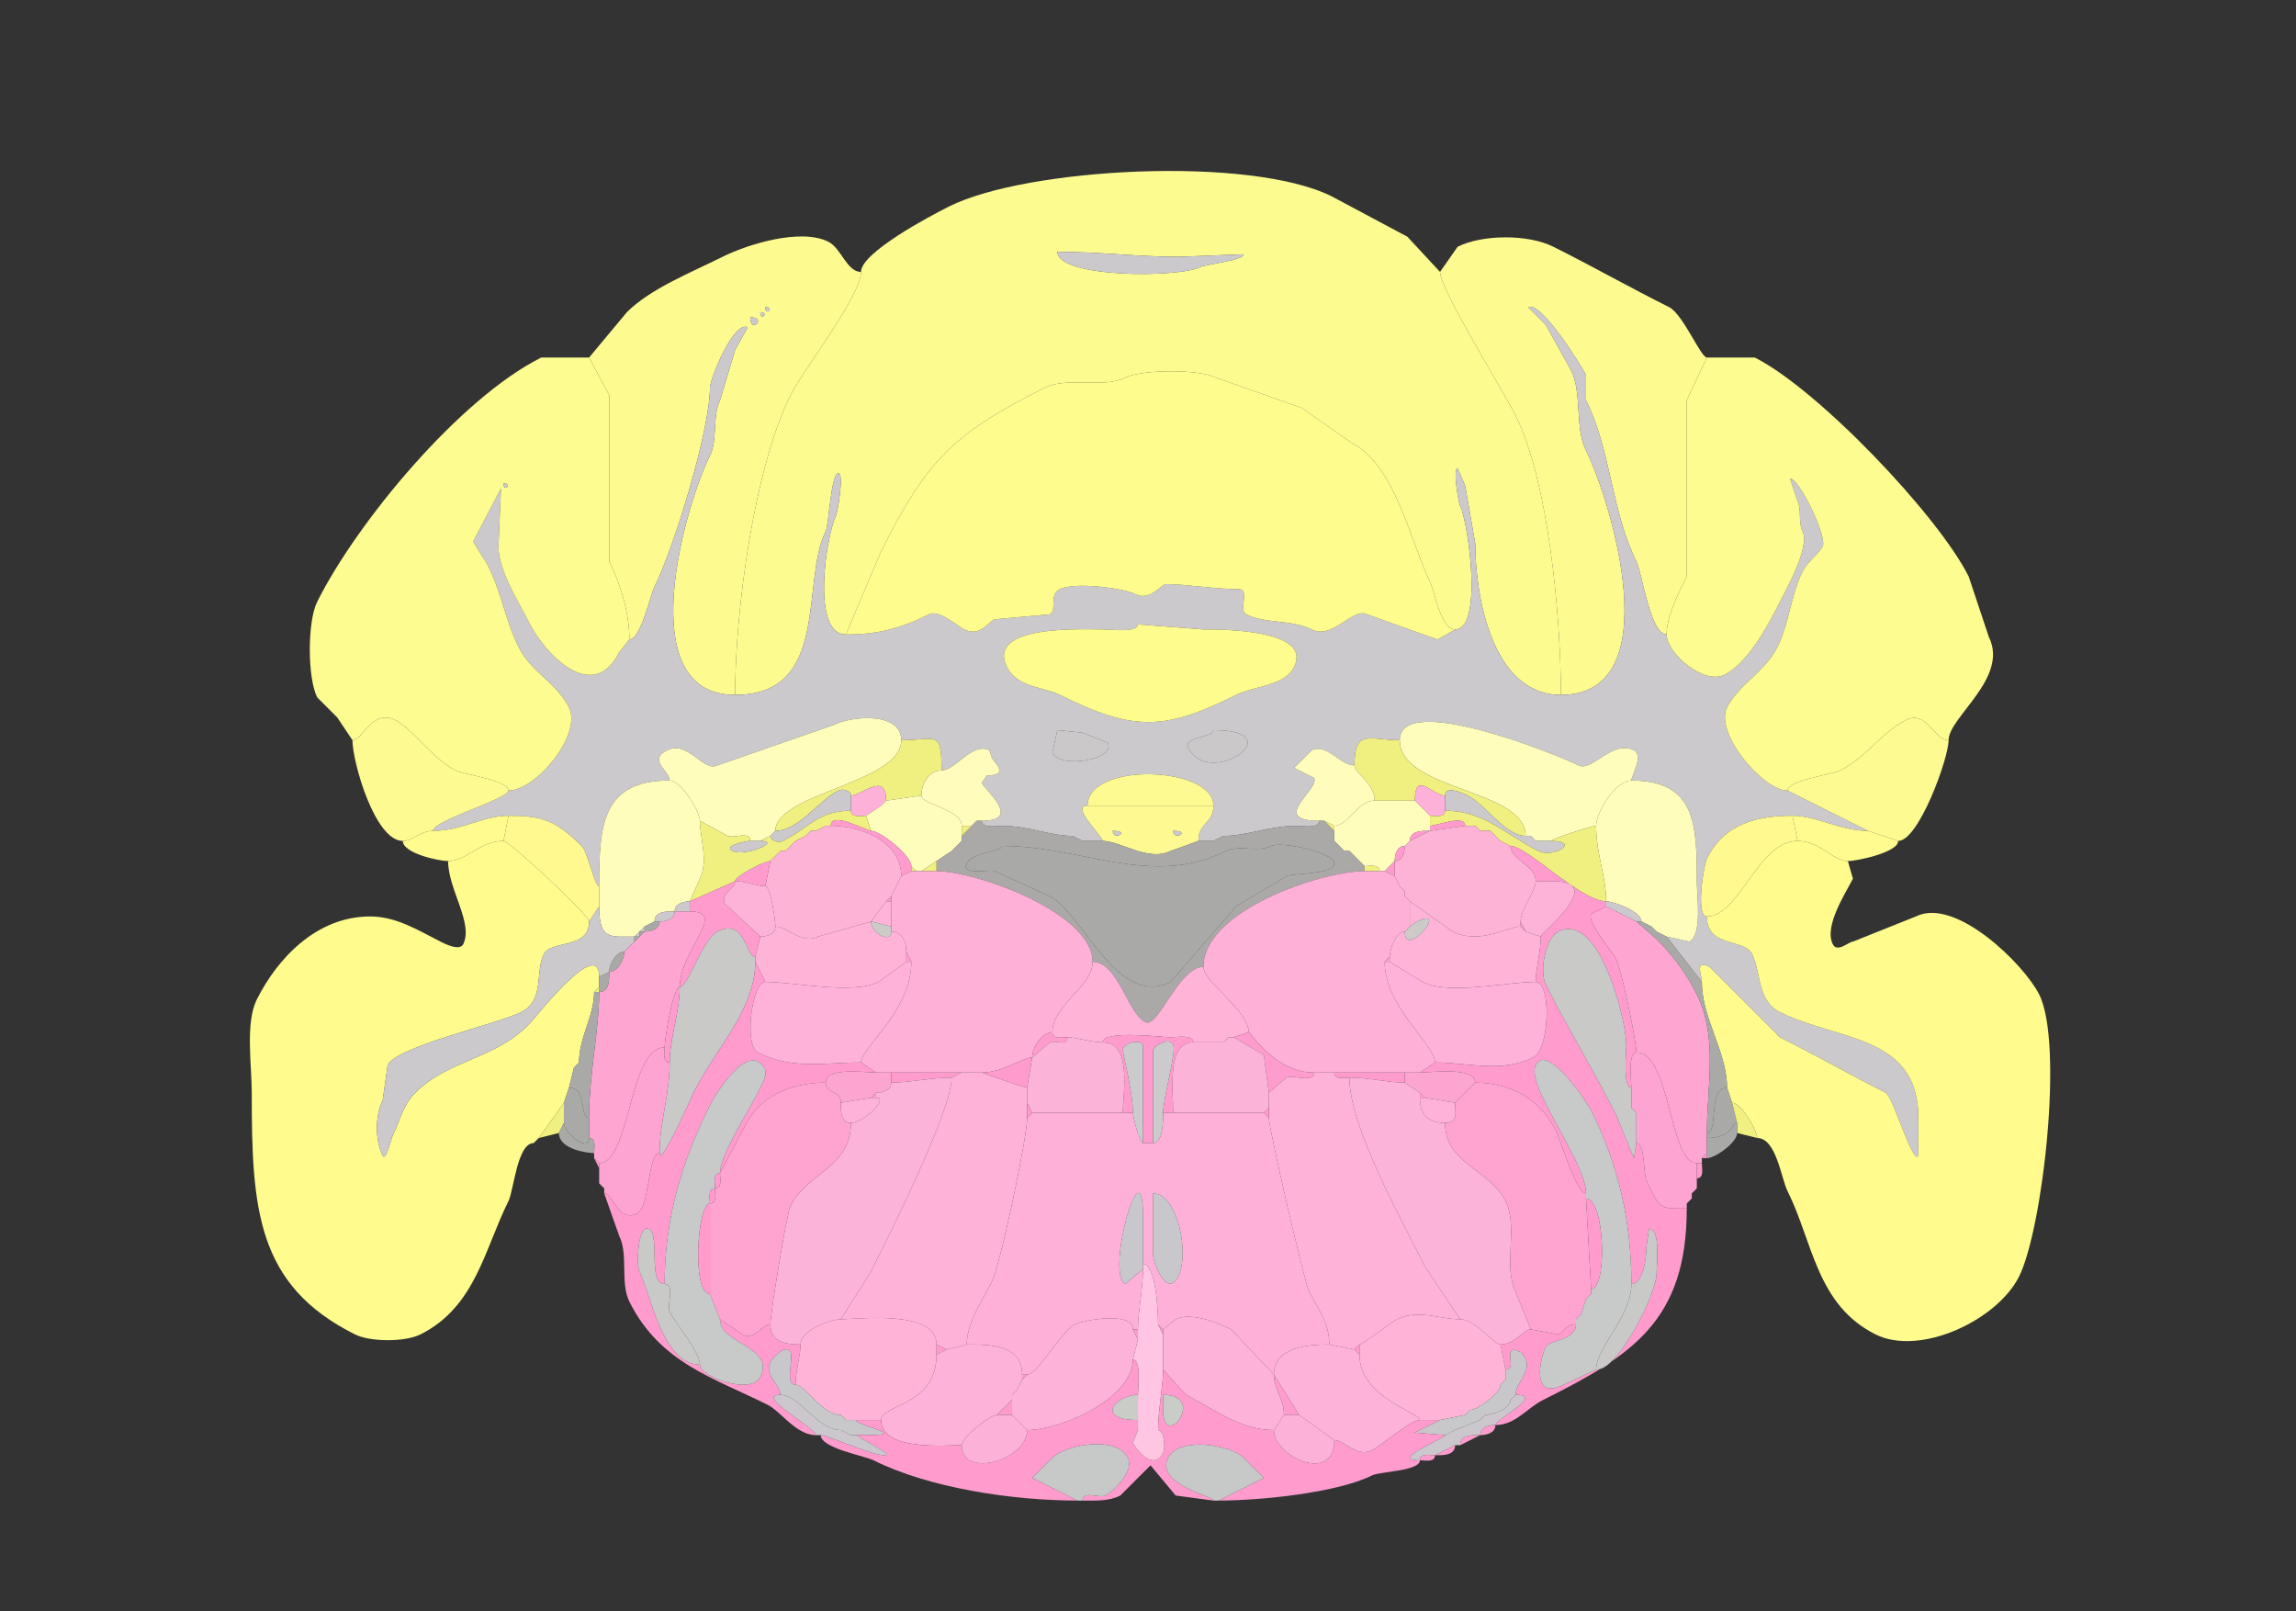 <svg xmlns="http://www.w3.org/2000/svg" viewBox="0 0 456 320"><rect x="0" y="0" width="456" height="320" fill="#333333" stroke="none"/><path fill="#FCFB90" id="CUL4, 5" fill-rule="evenodd" d="M210 50c0 5.158 23.975 5.263 28.5 3 .986-.493 8.5-1.296 8.5-2.5l-13 .5c-7.595 0-16.126-1-24-1m-42 76c-7.035 0-3.842-19.816-2-23.5.324-.647 1.713-8.5.5-8.5-1.478 0-1.889 10.277-2.5 11.5-5.036 10.072 1.004 32.5-18 32.5 0-17.194 3.905-45.31 11-59.5 2.622-5.245 14-19.705 14-24.5 0-3.853 13.759-11.13 17.5-13 15.446-7.723 59.799-10.1 76-2l15 8 6.5 7c0 3.46 12.54 23.58 15 28.5 6.47 12.94 9 39.596 9 55.5-13.69 0-17-19.651-17-30l-2-11.5-1.5-3.5c-1.033 0 .174 6.848.5 7.5 1.604 3.208 4.614 24.5-1 24.5-2.93 0-4.065-7.629-5-9.5-3.659-7.318-6.898-23.2-15.5-27.5l-10-7-17-6c-3.516-1.758-14.764-1.618-18 0-4.428 2.214-11.48-.26-16 2-18.301 9.15-23.538 14.577-32.5 32.5l-7 16.5Z"/><path fill="#FDFB8F" id="SIM" fill-rule="evenodd" d="M149 63c0 3.479 3.479 0 0 0m2-1c0 1.93 1.93 0 0 0m1-1c0 1.93 1.93 0 0 0m-27 66c2.253 0 4.115-8.73 5-10.5 3.756-7.512 11-30.933 11-39.5 0-1.744 4.723-13.389 7.5-12l-2.5 4.5-3 10c-1.55 3.099-.437 7.875-2 11-4.921 9.842-15.859 47.5 5 47.5 0-17.194 3.905-45.31 11-59.5 2.622-5.245 14-19.705 14-24.5-2.822 0-3.895-4.697-6.5-6-5.504-2.752-16.07.535-21 3-6.339 3.17-14.319 6.319-19 11l-7.5 9 4 7.5v33c2.225 4.45 4 10.181 4 15.5Z"/><path fill="#FDFB8F" id="SIM" d="M331 126c-3.268 0-4.851-12.202-6-14.5-4.959-9.918-5.053-22.107-10-32v-5c-.844-1.688-8.912-14.794-11.5-13.5l3.5 3.5 5 9c2.297 4.594.696 11.391 3 16 4.895 9.79 16.721 48.5-5 48.5 0-15.904-2.53-42.56-9-55.5-2.46-4.92-15-25.04-15-28.5l3.5-5c4.87-2.435 13.929-2.535 19 0 7.757 3.878 15.212 8.106 23 12 2.749 1.374 6.28 10 7.5 10l-4 8.5v35c-1.573 3.147-4 7.872-4 11.5Z"/><path fill="#CBC9CC" id="arb" d="M210 50c0 5.158 23.975 5.263 28.5 3 .986-.493 8.5-1.296 8.5-2.5l-13 .5c-7.595 0-16.126-1-24-1ZM152 61c0 1.93 1.93 0 0 0Z"/><path fill="#CBC9CC" id="arb" fill-rule="evenodd" d="M241 145c0 1.528-6.131 1.237-5 3.5 4.157 8.313 21.046-3.5 5-3.5m-31 0-1 4.5c1.641 3.282 12.674 1.349 11-2l-5-2-5-.5m16-21c0 1.714-5.594 1-7 1-4.139 0-23.242-.984-19 7.5 2.029 4.059 7.31 3.905 10.5 5.5 14.755 7.378 20.991 7.004 35 0 3.58-1.79 9.618-1.737 11.5-5.5 3.75-7.5-14.158-7.5-18-7.5l-13-1m105 62 7 9c0-1.286-1.512-4.506 1.5-3l14 14c7.063 3.531 14.695 7.847 21 11 1.454.727 5.45 14.6 6.5 12.5V222c0-16.584-16.079-15.289-27.5-21-4.576-2.288-3.727-7.954-5.5-11.5-1.631-3.262-9-1.193-9-7.5-2.316 0-.598-10.303 0-11.5 3.519-7.039 10.139-8.5 17-8.5 4.805 0 9.457 3 15 3l-16-8c-4.828 0-14.557-11.385-12-16.5 2.268-4.536 7.535-7.069 10-12 2.339-4.677 2.702-10.404 5-15 1.002-2.003 3.3-3.6 4-5 .937-1.874-4.672-13.5-6.5-13.5l1.5 4.5c.867 1.734.08 4.161 1 6 1.608 3.216-3.695 12.389-5 15-2.24 4.48-6.133 11.316-10.5 13.5-4.103 2.052-11.5-4.266-11.5-8-3.268 0-4.851-12.202-6-14.5-4.959-9.918-5.053-22.107-10-32v-5c-.844-1.688-8.912-14.794-11.5-13.5l3.5 3.5 5 9c2.297 4.594.696 11.391 3 16 4.895 9.79 16.721 48.5-5 48.5-13.69 0-17-19.651-17-30l-2-11.5-1.5-3.5c-1.033 0 .174 6.848.5 7.5 1.604 3.208 4.614 24.5-1 24.5l-3.5 2-14-5c-2.879-1.44-6.777 5.111-11 3-4.017-2.009-9.138-1.069-13-3-1.616-.808.846-5-1.5-5-4.732 0-10.444-1-14.5-1-.801 0-3.098 3.451-6 2-2.456-1.228-12.076-2.462-15-1-2.281 1.141-.47 4.235-2 5l-11 1c-1.374.687-2.963 3.518-6 2-1.547-.773-4.993-4.003-7-3-5.852 2.926-10.396 4-16.5 4-7.035 0-3.842-19.816-2-23.5.324-.647 1.713-8.5.5-8.5-1.478 0-1.889 10.277-2.5 11.5-5.036 10.072 1.004 32.5-18 32.5-20.859 0-9.921-37.658-5-47.5 1.563-3.125.45-7.901 2-11l3-10 2.5-4.5c-2.777-1.389-7.5 10.256-7.5 12 0 8.567-7.244 31.988-11 39.5-.885 1.77-2.747 10.5-5 10.5l-2 2.5c-5.203 10.407-14.729.543-18-6-2.083-4.165-6-10.131-6-15l.5-11.5-5.5 10.5c.877 1.755 2.19 3.38 3 5 2.571 5.143 3.458 10.916 6 16 2.513 5.027 7.517 7.033 10 12 2.693 5.386-6.557 16.5-12 16.5 0 1.646-15 5.944-15 8 5.687 0 9.884-3 15-3 6.233 0 9.164.664 14.5 6 1.25 1.25 2.548 8 3.5 8 0-11.885.407-21 14-21 0-1.911-4.436-4.032-.5-6 4.143-2.072 7.184 4.408 10 3l23-8c3.774-1.887 13.5-2.645 13.5 3 7.02 0 8-2.215 8 6 2.804 0 6.068-5.716 9.5-4l.5 1.5c.505 1.01 3.6 3.5-1 3.5l-1 1.5c.738 1.475 8.051 7.5 0 7.5 0 1.579 2.855 1 4 1 5.171 0 9.545 2 14 2l2 1h4c0-.974-6.521-7-3-7 0-8.776 25-7.857 25 0 0 3.53-3 3.378-3 7h3l2-1c4.684 0 9.198-2 14.5-2 1.19 0 4.5.614 4.5-1-10.087 0 .128-6.244-1-8.5l-4-2 3.5-3.5c2.98-1.49 5.659 3 8.5 3 0-7.399 2.989-5 9-5 0-9.691 30.909 2.705 35.5 5 2.705 1.353 6.662-5.169 11-3 2.026 1.013-.5 5.082-.5 6 12.857 0 13 8.857 13 20 0 2.703 1.138 10.681-1.5 12l-4.5-1Z"/><path fill="#CBC9CC" id="arb" d="M151 62c0 1.93 1.93 0 0 0ZM149 63c0 3.479 3.479 0 0 0Z"/><path fill="#FCFC90" id="ANcr1" fill-rule="evenodd" d="M100 96c0 1.93 1.93 0 0 0m-30 51c2.06 0 3.922-6.289 8.5-4 3.576 1.788 7.217 7.608 12 10 1.611.806 10.5 1.968 10.5 4 5.443 0 14.693-11.114 12-16.5-2.483-4.967-7.487-6.973-10-12-2.542-5.084-3.429-10.857-6-16-.81-1.62-2.123-3.245-3-5L99.5 97l-.5 11.5c0 4.869 3.917 10.835 6 15 3.271 6.543 12.797 16.407 18 6l2-2.5c0-5.319-1.775-11.05-4-15.5v-33l-4-7.5h-9.5c-16.21 8.105-36.602 32.704-44.5 48.5-1.965 3.93-1.964 15.071 0 19l4 4 3 4.5Z"/><path fill="#FCFC90" id="ANcr1" d="M387 147c-2.917 0-4.304-6.098-8.5-4-4.743 2.372-7.89 7.445-13 10-1.611.806-10.5 1.968-10.5 4-4.828 0-14.557-11.385-12-16.5 2.268-4.536 7.535-7.069 10-12 2.339-4.677 2.702-10.404 5-15 1.002-2.003 3.3-3.6 4-5 .937-1.874-4.672-13.5-6.5-13.5l1.5 4.5c.867 1.734.08 4.161 1 6 1.608 3.216-3.695 12.389-5 15-2.24 4.48-6.133 11.316-10.5 13.5-4.103 2.052-11.5-4.266-11.5-8 0-3.628 2.427-8.353 4-11.5v-35l4-8.5h9.5c12.498 6.25 36.413 31.325 42.5 43.5l4 12c4.053 8.107-8 15.933-8 20.5Z"/><path fill="#FFFC8E" id="CENT3" d="M289 125c-2.93 0-4.065-7.629-5-9.5-3.659-7.318-6.898-23.2-15.5-27.5l-10-7-17-6c-3.516-1.758-14.764-1.618-18 0-4.428 2.214-11.48-.26-16 2-18.301 9.15-23.538 14.577-32.5 32.5l-7 16.5c6.104 0 10.648-1.074 16.5-4 2.007-1.003 5.453 2.227 7 3 3.037 1.518 4.626-1.313 6-2l11-1c1.53-.765-.281-3.859 2-5 2.924-1.462 12.544-.228 15 1 2.902 1.451 5.199-2 6-2 4.056 0 9.768 1 14.5 1 2.346 0-.116 4.192 1.5 5 3.862 1.931 8.983.991 13 3 4.223 2.111 8.121-4.44 11-3l14 5 3.5-2Z"/><path fill="#CBC9CC" id="arb" d="M100 96c0 1.93 1.93 0 0 0Z"/><path fill="#FFFC8E" id="CENT3" d="M226 124c0 1.714-5.594 1-7 1-4.139 0-23.242-.984-19 7.5 2.029 4.059 7.31 3.905 10.5 5.5 14.755 7.378 20.991 7.004 35 0 3.58-1.79 9.618-1.737 11.5-5.5 3.75-7.5-14.158-7.5-18-7.5l-13-1Z"/><path fill="#FCFA91" id="ANcr2" d="M86 165c-2.483 0-4.026 2-6 2-5.559 0-10-15.707-10-20 2.06 0 3.922-6.289 8.5-4 3.576 1.788 7.217 7.608 12 10 1.611.806 10.5 1.968 10.5 4 0 1.646-15 5.944-15 8Z"/><path fill="#FFFDBC" id="IP" d="M149 167h2l2-1 1-1c0-7.481 25-9.465 25-18 0-5.645-9.726-4.887-13.5-3l-23 8c-2.816 1.408-5.857-5.072-10-3-3.936 1.968.5 4.089.5 6 2.289 0 6 6.178 6 8l5.5 3c1.147.574 4.5-1.064 4.5 1ZM305 167h3c0-.335 8.123-3 9-3 0-2.817 3.935-9 7-9 0-.918 2.526-4.987.5-6-4.338-2.169-8.295 4.353-11 3-4.591-2.295-35.5-14.691-35.5-5 0 10.06 25 9.622 25 19h1l1 1Z"/><path fill="#FCFA91" id="ANcr2" d="m371 165 6 2c4.045 0 10-16.348 10-20-2.917 0-4.304-6.098-8.5-4-4.743 2.372-7.89 7.445-13 10-1.611.806-10.5 1.968-10.5 4l16 8Z"/><path fill="#CBC8CA" id="cbc" d="m210 145-1 4.5c1.641 3.282 12.674 1.349 11-2l-5-2-5-.5ZM241 145c0 1.528-6.131 1.237-5 3.5 4.157 8.313 21.046-3.5 5-3.5Z"/><path fill="#F0F080" id="CB" d="m183 158-7 1c0-5.911-4.878-1-7-1 0-1.028-1.621-1.44-2.5-1-3.974 1.987-7.855 8-12.5 8 0-7.481 25-9.465 25-18 7.02 0 8-2.215 8 6-2.548 0-4 2.687-4 5ZM273 159h8c0-6.14 3.455-1 6-1 0-2.186 3.726-.387 4.5 0 3.534 1.767 7.454 8 11.5 8 0-9.378-25-8.94-25-19-6.011 0-9-2.399-9 5 0 1.536 4 3.454 4 7Z"/><path fill="#FFFCBC" id="FN" d="M191 164h2l1-1h1c8.051 0 .738-6.025 0-7.5l1-1.5c4.6 0 1.505-2.49 1-3.5l-.5-1.5c-3.432-1.716-6.696 4-9.5 4-2.548 0-4 2.687-4 5 0 1.809 8 2.663 8 6ZM263 163l2 1c2.751 0 4.565-5 8-5 0-3.546-4-5.464-4-7-2.841 0-5.52-4.49-8.5-3l-3.5 3.5 4 2c1.128 2.256-9.087 8.5 1 8.5h1Z"/><path fill="#FDFA91" id="CENT2" d="M216 160h25c0-7.857-25-8.776-25 0Z"/><path fill="#FFFDBB" id="DN" d="m127 185-1 1c-4.902 0-7 .696-7-6v-4c0-11.885.407-21 14-21 2.289 0 6 6.178 6 8 0 3.187 1.74 8.02 0 11.5l-2 4.5c-1.238 0-3 .423-3 2-1.465 0-4-.109-4 2l-2 1-1 1ZM329 185l2 1 4.5 1c2.638-1.319 1.5-9.297 1.5-12 0-11.143-.143-20-13-20-3.065 0-7 6.183-7 9 0 5.613 2 10.094 2 15 1.572 0 7 2.052 7 4l2 1 1 1Z"/><path fill="#FEB1D8" id="ICB" d="M169 161c0 1.473 1.952 1 3 1l3-2 1-1c0-5.911-4.878-1-7-1v3ZM287 161c0 1.473-1.952 1-3 1l-3-3c0-6.14 3.455-1 6-1v3Z"/><path fill="#CBC9CB" id="scp" d="m154 165-1 1c0 1.028 1.621 1.44 2.5 1 5.216-2.608 7.036-6 13.5-6v-3c0-1.028-1.621-1.44-2.5-1-3.974 1.987-7.855 8-12.5 8ZM305 167h3c6.119 0 .545 3.522-2.5 2-6.371-3.185-10.691-8-18.5-8v-3c0-2.186 3.726-.387 4.5 0 3.534 1.767 7.454 8 11.5 8h1l1 1Z"/><path fill="#FEFDBC" id="VeCB" d="M182 173h1l3-2 3-2 1-1 1-1v-3c0-3.337-8-4.191-8-6l-7 1-1 1-3 2 1 3c1.852 0 8 4.927 8 7l1 1ZM274 173h1l2-2c0-1.238.423-3 2-3l1-1c0-2.109 2.535-2 4-2v-3l-3-3h-8c-3.435 0-5.249 5-8 5v3l2 2h1l2 2 1 1c1.048 0 3-.473 3 1Z"/><path fill="#F0F080" id="CB" d="m176 159-1 1 1-1Z"/><path fill="#FEFA91" id="LING" fill-rule="evenodd" d="M233 165c0 2.091 3.746 0 0 0m-12 0c0 2.091 3.746 0 0 0m-2 2c3.459 0 9.123 4.188 13.5 2l5.5-2c0-3.622 3-3.47 3-7h-25c-3.521 0 3 6.026 3 7Z"/><path fill="#FFF990" id="COPY" d="m119 180-2 3c0-1.235-15.822-16-17-16l1-5c6.233 0 9.164.664 14.5 6 1.25 1.25 2.548 8 3.5 8v4Z"/><path fill="#F0F080" id="CB" d="m146 175-9 4 2-4.5c1.74-3.48 0-8.313 0-11.5l5.5 3c1.147.574 4.5-1.064 4.5 1-.734 0-5.557.972-3.5 2 2.426 1.213 9.939-2 5.5-2l2-1c0 1.028 1.621 1.44 2.5 1 5.216-2.608 7.036-6 13.5-6 0 1.473 1.952 1 3 1l1 3c-.922 0-8-4.056-8-1h-1l-2 1h-1l-1 1-2 1-1 1-1 1h-1l-1 1-1 1c-1.243 0-7 3.006-7 4ZM300 168c3.257 0 13.948 11 19 11 0-4.906-2-9.387-2-15-.877 0-9 2.665-9 3 6.119 0 .545 3.522-2.5 2-6.371-3.185-10.691-8-18.5-8 0 1.473-1.952 1-3 1v2c1.296 0 7-2.322 7 0h2l1 1h2l2 2 2 1Z"/><path fill="#FFF990" id="COPY" d="M357 167c-7.885 0-11.474 15-18 15-2.316 0-.598-10.303 0-11.5 3.519-7.039 10.139-8.5 17-8.5l1 5Z"/><path fill="#FFFB8E" id="PRM" d="M100 167c-4.795 0-7.213 4-11 4-1.808 0-9-1.527-9-4 1.974 0 3.517-2 6-2 5.687 0 9.884-3 15-3l-1 5ZM377 167c0 2.281-8.215 4-10 4-3.042 0-5.437-4-10-4l-1-5c4.805 0 9.457 3 15 3l6 2Z"/><path fill="#FF9BCD" id="MY" d="m181 173-2 1c0-6.938-8.106-10-14-10 0-3.056 7.078 1 8 1 1.852 0 8 4.927 8 7v1Z"/><path fill="#F0F080" id="CB" d="m194 163-1 1 1-1Z"/><path fill="#AAA9A7" id="V4" fill-rule="evenodd" d="M199 168c0 1.151-5.85 1.2-7 3.5-1.239 2.478 4.648 1.074 5.5 1.5l11 5c6.493 3.247 13.377 22.312 24 17l13-15 10-6c1.266-.633 9.5-.288 9.5-2.5 0-2.241-10.553-4.473-12.5-3.5-2.653 1.326-6.456-.272-9 1-14.76 7.38-28.516-1-44.5-1m18 23c5.057 0 6.897 10.199 10.5 12 2.479 1.239 6.636-11 11.5-11 0-11.15 23.373-19 32-19v-1l-1-1-2-2h-1l-2-2v-2l-2-2h-1c0 1.614-3.31 1-4.5 1-5.302 0-9.816 2-14.5 2l-2 1h-3l-5.5 2c-4.377 2.188-10.041-2-13.5-2h-4l-2-1c-4.455 0-8.829-2-14-2-1.145 0-4 .579-4-1h-1l-1 1-2 2v1l-1 1-1 1-3 2v2c7.977 0 31 8.32 31 18Z"/><path fill="#F0F080" id="CB" d="M265 164v1l-2-2 2 1Z"/><path fill="#FF9BCD" id="MY" d="m291 164-7 1v-1c1.296 0 7-2.322 7 0ZM164 164l-2 1 2-1Z"/><path fill="#FDB3D6" id="SUV" d="m173 183-10.5 3c-3.237 1.619-6.105-2-8.5-2 0-1.257-.941-8-2-8l1-5 1-1 1-1h1l1-1 1-1 2-1 1-1h1l2-1h1c5.894 0 14 3.062 14 10l-2 4-1 1-3 4Z"/><path fill="#F0F080" id="CB" d="m193 164-2 2v-2h2Z"/><path fill="#FDB3D6" id="SUV" d="M302 183v1c-2.624 0-8.114 3.693-13.5 1l-8.5-6-1-1v-1l-1-1-1-2v-3c1.577 0 2-1.762 2-3l1-1 4-2 7-1h2l1 1h2l2 2 2 1c0 2.696 5 3.847 5 7 0 1.946-3 5.623-3 8Z"/><path fill="#FF9BCD" id="MY" d="m293 164 1 1-1-1Z"/><path fill="#F0F080" id="CB" d="m154 165-1 1 1-1Z"/><path fill="#FF9BCD" id="MY" d="m161 165-1 1 1-1Z"/><path fill="#CBC9CC" id="arb" d="M221 165c0 2.091 3.746 0 0 0ZM233 165c0 2.091 3.746 0 0 0Z"/><path fill="#FF9BCD" id="MY" d="M284 165c-1.465 0-4-.109-4 2l4-2ZM296 165l2 2-2-2Z"/><path fill="#FEFA91" id="LING" d="m213 166 2 1-2-1ZM243 166l-2 1 2-1Z"/><path fill="#F0F080" id="CB" d="m304 166 1 1-1-1Z"/><path fill="#FFFC8D" id="PFL" d="m107 226-1 1c-3.283 0-3.969 9.437-5 11.5-4.81 9.621-6.56 21.03-17.5 26.5-3.1 1.55-9.992 1.504-13 0-19.59-9.795-20.5-25.066-20.5-48 0-5.467-1.31-13.88 1-18.5 4.053-8.106 11.831-16.5 22.5-16.5 5.293 0 9.593 2.797 14 5 .75.375 3.77 1.959 4.5.5 2.076-4.153-3-10.85-3-16.5 3.787 0 6.205-4 11-4 1.178 0 17 14.765 17 16 0 5.606-7.55 3.6-9 6.5-1.765 3.531.233 9.134-4.5 11.5-4.727 2.363-24.65 6.799-26.5 10.5l-1 7c-1.523 3.046-1.524 7.952 0 11 .622 1.245 1.686-3.372 2-4 1.485-2.97 1.91-5.91 4.5-8.5 6.536-6.536 15.547-6.547 22.5-13.5 1.196-1.196 14-17.747 14-9.5v2l-1 1c0 4.837-3 8.981-3 14l-1 1-1 4-1 3-5 7Z"/><path fill="#CBC9CB" id="scp" d="M149 167h2c4.439 0-3.074 3.213-5.5 2-2.057-1.028 2.766-2 3.5-2Z"/><path fill="#FF9BCD" id="MY" d="m158 167-1 1 1-1Z"/><path fill="#F0F080" id="CB" d="m191 167-1 1 1-1ZM265 167l2 2-2-2Z"/><path fill="#FF9BCD" id="MY" d="m280 167-1 1 1-1Z"/><path fill="#FFFC8D" id="PFL" d="M344 219c1.874 0 5 5.55 5 7 3.761 0 4.749 7.998 6 10.5 5.047 10.095 5.751 22.626 17.5 28.5 8.795 4.397 24.134-2.768 28.5-11.5 4.673-9.345 8.904-46.191 4-56-2.978-5.956-16.619-19.441-24.5-15.5l-12.5 5c-.833 0-3.1 2.301-4 .5-1.801-3.602 2.632-10.264 4-13l-1-3.5c-3.042 0-5.437-4-10-4-7.885 0-11.474 15-18 15 0 6.307 7.369 4.238 9 7.5 1.773 3.546.924 9.212 5.5 11.5 11.421 5.711 27.5 4.416 27.5 21v7.5c-1.05 2.1-5.046-11.773-6.5-12.5-6.305-3.153-13.937-7.469-21-11l-14-14c-3.012-1.506-1.5 1.714-1.5 3 0 7.281 5 13.87 5 21l1 3Z"/><path fill="#FF9BCD" id="MY" d="m157 168-1 1 1-1Z"/><path fill="#F0F080" id="CB" d="m190 168-1 1 1-1Z"/><path fill="#A9AAA8" id="chpl" d="M199 168c0 1.151-5.85 1.2-7 3.5-1.239 2.478 4.648 1.074 5.5 1.5l11 5c6.493 3.247 13.377 22.312 24 17l13-15 10-6c1.266-.633 9.5-.288 9.5-2.5 0-2.241-10.553-4.473-12.5-3.5-2.653 1.326-6.456-.272-9 1-14.76 7.38-28.516-1-44.5-1Z"/><path fill="#FF9BCD" id="MY" d="M279 168c-1.577 0-2 1.762-2 3 1.577 0 2-1.762 2-3ZM301 277c5.877 0-4 4.858-4 6 3.966 0 6.237-3.368 9.5-5 17.535-8.768 28.5-15.614 28.5-38-5.707 0-5.185.13-8-5.5-.652-1.303-.219-7.5-2-7.5l-.5 3-3.5-8.5c-4.402-8.804-9.631-17.263-14-26-1.316-2.631-.075-9.213 2.5-10.5 8.209-4.105 13.5 17.819 13.5 22.5 0 1.532-.743 8.5 1 8.5 0-1.406-.714-7 1-7 0-2.264-2.967-16.435-4-18.5-.806-1.612-5.849-7.302-5-9l3-1.5v-1c-5.052 0-15.743-11-19-11 0 2.696 5 3.847 5 7h3.5c10.779 0-2.5 10.248-2.5 11 0 3.222-1 6.277-1 9 3.138 0 2.825 13.338-.5 15-6.283 3.141-12.957 1-19.5 1l-3 2c2.216 0 11-1.224 11 2 7.16 0 12.973 3.445 16 9.5.904 1.808 4.057 12.5 6 12.5 0-6.304-12.055-21.39-10-25.5 2.29-4.58 10.34 7.681 11 9 5.542 11.085 8 22.199 8 34.5 2.352 0 3-5.278 3-7.5l.5-3.5c2.393 0 1.5 7.525 1.5 9 0 3.608-7.322 19-12 19l-6.5 3c-6.334 3.167-4.77-4.96-3.5-7.5.718-1.435 6-1.256 6-4.5-2.029 0-1.881 1.191-3.5 2l-5.5-1c-1.349 0-3.085 3-6 3l1 5c2.205 0 .002-3.251 1.5-4l1.5.5c3.269 3.269-1 5.824-1 8.5ZM155 169l-1 1 1-1Z"/><path fill="#F0F080" id="CB" d="m268 169 2 2-2-2Z"/><path fill="#FF9BCD" id="MY" d="m154 170-1 1 1-1ZM146 175c2.124 0 4.436 1 6 1l1-5c-1.243 0-7 3.006-7 4Z"/><path fill="#F0F080" id="CB" d="M183 173h3v-2l-3 2Z"/><path fill="#FF9BCD" id="MY" d="m275 173 2 1v-3l-2 2Z"/><path fill="#F0F080" id="CB" d="M181 173h1l-1-1v1ZM271 173h3c0-1.473-1.952-1-3-1v1Z"/><path fill="#FFB0D7" id="MV" d="M191 213h4c4.208 0 8.137-3 10-3 0-2.124 2.024-5 4-5 0-5.329 8-9.116 8-14 0-9.68-23.023-18-31-18h-5l-2 1-2 4v7c2.098 0 3 1.939 3 4l1 2c0 9.806-10 16.999-10 20l3 2h17ZM279 213h3l3-2c0-3.654-10-10.938-10-20l1-1c0-1.408 1.197-5 3-5l1-1v-5l-1-1v-1l-1-1-1-2-2-1h-4c-8.627 0-32 7.85-32 19 0 3.01 9 8.696 9 13 .365 0 5.133 8 13 8h18Z"/><path fill="#FF9BCD" id="MY" d="M150 190c-1.967 0-1.882-7.809-7.5-5-2.996 1.498-5.813 11-7.5 11 0-7.31 9.671-15 2-15v-2l9-4c0 1.602-3.058 2.384-2 4.5l7 6.5-1 4Z"/><path fill="#FDB2D7" id="y" d="M154 184c0 1.577-1.762 2-3 2l-7-6.5c-1.058-2.116 2-2.898 2-4.5 2.124 0 4.436 1 6 1 1.059 0 2 6.743 2 8ZM303 185l3 1c0-.752 13.279-11 2.5-11H305c0 1.946-3 5.623-3 8l1 2Z"/><path fill="#FF9BCD" id="MY" d="m278 176 1 1-1-1ZM176 179h1v-1l-1 1ZM279 178l1 1-1-1Z"/><path fill="#CBC9CC" id="arb" d="M134 181h3v-2c-1.238 0-3 .423-3 2Z"/><path fill="#FEB3D7" id="LAV" d="m173 183 4 1v-5h-1l-3 4ZM276 191l6.5 4c5.371 2.686 16.603 0 22.5 0 0-2.723 1-5.778 1-9l-3-1-1-1c-2.624 0-8.114 3.693-13.5 1l-8.5-6v5l1.5-1c6.453-3.227-2.5 7.722-2.5 2-1.803 0-3 3.592-3 5v1Z"/><path fill="#CBC9CC" id="arb" d="M325 183h1c0-1.948-5.428-4-7-4v1l6 3ZM121 193l-2 1c0-8.247-12.804 8.304-14 9.5-6.953 6.953-15.964 6.964-22.5 13.5-2.59 2.59-3.015 5.53-4.5 8.5-.314.628-1.378 5.245-2 4-1.524-3.048-1.523-7.954 0-11l1-7c1.85-3.701 21.773-8.137 26.5-10.5 4.733-2.366 2.735-7.969 4.5-11.5 1.45-2.9 9-.894 9-6.5l2-3c0 6.696 2.098 6 7 6v1l-1 1-1 1c-1.712 0-3 2.571-3 4Z"/><path fill="#FEA5D1" id="DCO" d="m118 230 1 1c6.161 0 5.88-23 13-23 0-1.691 1.664-12 3-12 0-7.31 9.671-15 2-15h-3c0 1.577-1.762 2-3 2 0 1.577-1.762 2-3 2l-1 1-1 1-1 1-1 1c0 1.429-1.288 4-3 4 0 1.465.109 4-2 4 0 7.696-2 16.138-2 25v4c1.473 0 1 1.952 1 3v1ZM337 231h1v-1l1-1v-4c0-9.323 2.244-19.012-2-27.5-2.025-4.049-4.52-7.52-8-11l-4-3.5-6-3-3 1.5c-.849 1.698 4.194 7.388 5 9 1.033 2.065 4 16.236 4 18.5 6.805 0 6.488 22 12 22Z"/><path fill="#CBC9CC" id="arb" d="M130 183h1c1.238 0 3-.423 3-2-1.465 0-4-.109-4 2Z"/><path fill="#A9AAA7" id="V4r" d="M128 184v1c1.238 0 3-.423 3-2h-1l-2 1Z"/><path fill="#FEB3D7" id="LAV" d="m180 191-5.5 4c-5.147 2.574-16.812 0-22.5 0l-2-4v-1l1-4c1.238 0 3-.423 3-2 2.395 0 5.263 3.619 8.5 2l10.5-3c0 2.323 4 4.458 4 2 2.098 0 3 1.939 3 4v2Z"/><path fill="#CCCBC8" id="das" d="M177 184v1c0 2.458-4 .323-4-2l4 1ZM280 184l1.5-1c6.453-3.227-2.5 7.722-2.5 2l1-1Z"/><path fill="#FF9BCD" id="MY" d="m302 184 1 1-1-2v1Z"/><path fill="#A9AAA7" id="V4r" d="M343 216c-3.926 0-1.589 9-4 9 0-9.323 2.244-19.012-2-27.5-2.025-4.049-4.52-7.52-8-11l-4-3.5h1l2 1 1 1 2 1 7 9c0 7.281 5 13.87 5 21Z"/><path fill="#CBC9CC" id="arb" d="M127 185h1v-1l-1 1Z"/><path fill="#FEB3D7" id="LAV" d="m280 184-1 1 1-1Z"/><path fill="#CBC9CC" id="arb" d="m328 184 1 1-1-1ZM126 186h1v-1l-1 1Z"/><path fill="#A9AAA7" id="V4r" d="m128 185-1 1v-1h1Z"/><path fill="#C9C9C8" id="icp" d="M133 211c0 6.637-2 11.661-2 18 0 3.197 6.45-11.4 7-12.5 4.005-8.01 12-15.982 12-25.5v-1c-1.967 0-1.882-7.809-7.5-5-2.996 1.498-5.813 11-7.5 11 0 4.984-2 10.339-2 15ZM325 221v6l-.5 3-3.5-8.5c-4.402-8.804-9.631-17.263-14-26-1.316-2.631-.075-9.213 2.5-10.5 8.209-4.105 13.5 17.819 13.5 22.5 0 1.532-.743 8.5 1 8.5v4l1 1Z"/><path fill="#A9AAA7" id="V4r" d="m127 186-1 1v-1h1ZM126 187l-1 1 1-1ZM125 188l-1 1 1-1ZM124 189c-1.712 0-3 2.571-3 4 1.712 0 3-2.571 3-4Z"/><path fill="#FF9BCD" id="MY" d="M180 191h1l-1-2v2ZM275 191h1v-1l-1 1ZM155 277c-5.307 0 7 6.532 7 8-3.832 0-7.023-4.761-9.5-6-10.867-5.433-21.422-8.344-27.5-20.5-1.872-3.745-.183-9.366-2-13l-3-8.5c1.785 0 2.779 5.86 6.5 4 2.634-1.317 2.098-12 4.5-12 0 3.197 6.45-11.4 7-12.5 4.005-8.01 12-15.982 12-25.5l2 4c-2.684 0-4.267 12.617-1.5 14 7.031 3.515 12.993 2 20.5 2l3 2c-2.129 0-10-1.163-10 2-6.574 0-12.968 2.436-16 8.5l-5 9.5c0-5.002 10.105-18.29 9-20.5-3.164-6.328-9.949 4.897-11 7-5.472 10.944-9 22.225-9 35.5-3.623 0-.559-11-3.5-11-1.889 0-2.104 7.293-1.5 8.5 2.249 4.497 4.538 18.5 12 18.5 0 2.533 10.241 6.017 12 2.5 3.044-6.088-8-6.532-8-11.5l4.5 3c2.541 1.27 3.709-2 5.5-2 0 3.591 3.117 4 6 4 0 2.097-1 5.293-1 8-2.207 0-.338-5.176-1-6.5-.857-1.715-3.557 1.114-4 2-1.278 2.555 2 4.516 2 6.5Z"/><path fill="#FEB1D9" id="SPIV" d="M152 195c-2.684 0-4.267 12.617-1.5 14 7.031 3.515 12.993 2 20.5 2 0-3.001 10-10.194 10-20h-1l-5.5 4c-5.147 2.574-16.812 0-22.5 0Z"/><path fill="#FFB3D7" id="PRP" d="M237 207h6l1-1h1l3-1c0-4.304-9-9.99-9-13-4.864 0-9.021 12.239-11.5 11-3.603-1.801-5.443-12-10.5-12 0 4.884-8 8.671-8 14 0 1.473 1.952 1 3 1 1.819 0 4.591 1 7 1 0-2.52 12.098-1 13.5-1 1.19 0 4.5-.614 4.5 1Z"/><path fill="#FEB1D9" id="SPIV" d="M305 195c3.138 0 2.825 13.338-.5 15-6.283 3.141-12.957 1-19.5 1 0-3.654-10-10.938-10-20h1l6.5 4c5.371 2.686 16.603 0 22.5 0Z"/><path fill="#A9AAA7" id="V4r" d="M119 196v1c2.109 0 2-2.535 2-4l-2 1v2Z"/><path fill="#F0F080" id="CB" d="M118 197h1v-1l-1 1Z"/><path fill="#FF9BCD" id="MY" d="M132 208c0 1.048-.473 3 1 3 0-4.661 2-10.016 2-15-1.336 0-3 10.309-3 12Z"/><path fill="#A9AAA7" id="V4r" d="M113 216c3.721 0 1.969 6 4 6 0-8.862 2-17.304 2-25h-1c0 4.837-3 8.981-3 14l-1 1-1 4Z"/><path fill="#FF9BCD" id="MY" d="M212 206c0 1.951-2.454.477-3.5 1l-3.5 3c0-2.124 2.024-5 4-5 0 1.473 1.952 1 3 1ZM227 227h2v-18.5c.515-1.03 3.218-2.564 4-1 .682 1.364-2 10.585-2 13.5h2c0-4.577-1.326-14 4-14 0-1.614-3.31-1-4.5-1-1.402 0-13.5-1.52-13.5 1 5.94 0 4 10.206 4 14h2c0-4.136-2-11.707-2-12.5 0-1.326 3.375-2.251 4-1V227ZM261 213c0 2.144-4.262.381-5.5 1l-3.5 3-1-7.5-6-3.5 3-1c.365 0 5.133 8 13 8Z"/><path fill="#FCB3D8" id="PGRNd" d="M205 221h18c0-3.794 1.94-14-4-14-2.409 0-5.181-1-7-1 0 1.951-2.454.477-3.5 1l-3.5 3-1 6v3l1 2Z"/><path fill="#FF9BCD" id="MY" d="m244 206-1 1 1-1Z"/><path fill="#FCB3D8" id="PGRNd" d="M233 221h18l1-1v-3l-1-7.5-6-3.5h-1l-1 1h-6c-5.326 0-4 9.423-4 14Z"/><path fill="#CBCBCC" id="mlf" d="M225 221c0 .706 1.325 6 2 6v-19.5c-.625-1.251-4-.326-4 1 0 .793 2 8.364 2 12.5ZM231 221c0 1.623-.005 6-2 6v-18.5c.515-1.03 3.218-2.564 4-1 .682 1.364-2 10.585-2 13.5Z"/><path fill="#FEA4D2" id="VCO" d="M120 236v1c1.785 0 2.779 5.86 6.5 4 2.634-1.317 2.098-12 4.5-12 0-6.339 2-11.363 2-18-1.473 0-1-1.952-1-3-7.12 0-6.839 23-13 23v4l1 1ZM335 239v1c-5.707 0-5.185.13-8-5.5-.652-1.303-.219-7.5-2-7.5v-6l-1-1v-4c0-1.406-.714-7 1-7 6.805 0 6.488 22 12 22v5l-1 1v1l-1 1Z"/><path fill="#FF9BCD" id="MY" d="M195 213c0 .041 8.389 3 9 3l1-6c-1.863 0-5.792 3-10 3Z"/><path fill="#F0F080" id="CB" d="m115 211-1 1 1-1Z"/><path fill="#C8CACA" id="sptV" d="M143 262c0 4.968 11.044 5.412 8 11.5-1.759 3.517-12 .033-12-2.5 0-2.578-4.766-8.032-6-10.5-.619-1.238 1.144-5.5-1-5.5 0-13.275 3.528-24.556 9-35.5 1.051-2.103 7.836-13.328 11-7 1.105 2.21-9 15.498-9 20.5-1.473 0-1 1.952-1 3-1.473 0-1 1.952-1 3-2.533 0-3.66 18 0 18l2 5ZM313 263c0 3.244-5.282 3.065-6 4.5-1.27 2.54-2.834 10.667 3.5 7.5l6.5-3c0-4.497 7-10.455 7-17 0-12.301-2.458-23.415-8-34.5-.66-1.319-8.71-13.58-11-9-2.055 4.11 10 19.196 10 25.5v1c3.758 0 4.3 18 1 18v1l-1 1-1 3-1 1v1Z"/><path fill="#FDA5D1" id="NTS" d="m173 218-6 1c0-2.618-3-1.651-3-4 0-3.163 7.871-2 10-2h3v2c0 1.577-1.762 2-3 2l-1 1Z"/><path fill="#FF9BCD" id="MY" d="M189 214c-4.107 0-8.469 1-12 1v-2h14l-2 1Z"/><path fill="#FFB2D8" id="IRN" d="m192 267-4 1-2-1c0-7.019-15.675-5-19-5l6-9.5c3.506-7.013 16-31.809 16-38.5l2-1h4c0 .041 8.389 3 9 3v6c0 3.921-5.341 29.182-7 32.5-1.856 3.712-5 8.121-5 12.5ZM270 267l-1 1-5-1c0-4.478-2.178-6.855-4-10.5-.951-1.902-8-32.425-8-34.5v-5l3.5-3c1.238-.619 5.5 1.144 5.5-1h4c0 1.473 1.952 1 3 1 0 9.845 10.537 28.574 15 37.5l7 10.5c-4.108 0-8.375-2.062-12.5 0-1.586.793-6.811 5-7.5 5Z"/><path fill="#FF9BCD" id="MY" d="M268 214c3.806 0 7.751 1 11 1v-2h-14c0 1.473 1.952 1 3 1Z"/><path fill="#FDA5D1" id="NTS" d="m283 218 6 1 4-4c0-3.224-8.784-2-11-2h-3v2l3 2 1 1Z"/><path fill="#FCB3D9" id="PARN" d="M153 263c0 3.591 3.117 4 6 4 0-2.871 5.947-5 8-5l6-9.5c3.506-7.013 16-31.809 16-38.5-4.107 0-8.469 1-12 1 0 1.577-1.762 2-3 2v1c2.654 0-2.495 5-5 5 0 8.907-8.658 9.817-12 16.5-.793 1.587-4 21.539-4 23.5ZM304 264c-1.349 0-3.085 3-6 3-1.398 0-4.873-5-8-5l-7-10.5c-4.463-8.926-15-27.655-15-37.5 3.806 0 7.751 1 11 1l3 2v1c0 3.383 1.617 5 5 5 0 8.14 8.855 9.21 12 15.5 2.593 5.186-.506 12.989 2 18l3 7.5Z"/><path fill="#FFA4D0" id="SPVO" d="m143 262 4.5 3c2.541 1.27 3.709-2 5.5-2 0-1.961 3.207-21.913 4-23.5 3.342-6.683 12-7.593 12-16.5-2.109 0-2-2.535-2-4 0-2.618-3-1.651-3-4-6.574 0-12.968 2.436-16 8.5l-5 9.5c0 1.048.473 3-1 3 0 1.048.473 3-1 3v18l2 5ZM313 263c-2.029 0-1.881 1.191-3.5 2l-5.5-1-3-7.5c-2.506-5.011.593-12.814-2-18-3.145-6.29-12-7.36-12-15.5 2.641 0 2-1.823 2-4l4-4c7.16 0 12.973 3.445 16 9.5.904 1.808 4.057 12.5 6 12.5v1l1 18v1l-1 1-1 3-1 1v1Z"/><path fill="#A9AAA8" id="chpl" d="M112 223c0 1.945 5 6.06 5 3v-4c-2.031 0-.279-6-4-6l-1 3v4ZM339 225v1c5.173 0 4.803-3 6-3l-1-4-1-3c-3.926 0-1.589 9-4 9Z"/><path fill="#FF9BCD" id="MY" d="M173 218h1v-1l-1 1ZM282 218h1l-1-1v1Z"/><path fill="#FFB2D9" id="ISN" d="M167 219c0 1.465-.109 4 2 4 2.505 0 7.654-5 5-5h-1l-6 1ZM289 219c0 2.177.641 4-2 4-3.383 0-5-1.617-5-5h1l6 1Z"/><path fill="#F0F080" id="CB" d="m111 225-4 1 5-7v4l-1 2Z"/><path fill="#FF9BCD" id="MY" d="m205 221-1 1v-3l1 2Z"/><path fill="#F0F080" id="CB" d="m345 225 4 1c0-1.45-3.126-7-5-7l1 4v2Z"/><path fill="#FF9BCD" id="MY" d="m251 221 1 1v-2l-1 1ZM324 220l1 1-1-1Z"/><path fill="#FEB0D8" id="GRN" fill-rule="evenodd" d="M229 237v12c0 1.991 2.828 8.844 5 4.5 2.298-4.597-.118-16.5-5-16.5m-26 36h1c2.084 0 6.758-8.629 9.5-10 1.607-.803 11.5-2.676 11.5 1h1c0-3.531 1-7.893 1-12l-3.5 3c-4.031-2.015 3.5-28.54 3.5-13.5v9.5c2.598 0 3 9.369 3 12l1 1 2.5-2c3.116-1.558 8.722.861 11 2l8.5 9c0-5.387 6.518-6 11-6 0-4.478-2.178-6.855-4-10.5-.951-1.902-8-32.425-8-34.5l-1-1h-20c0 1.623-.005 6-2 6h-2c-.675 0-2-5.294-2-6h-20l-1 1c0 3.921-5.341 29.182-7 32.5-1.856 3.712-5 8.121-5 12.5 5.168 0 11 .218 11 6Z"/><path fill="#A9AAA7" id="V4r" d="M117 226c1.473 0 1 1.952 1 3-1.09 0-7-.668-7-4l1-2c0 1.945 5 6.06 5 3ZM339 229v1c1.668 0 6-3.099 6-5v-2c-1.197 0-.827 3-6 3v3Z"/><path fill="#F0F080" id="CB" d="m107 226-1 1 1-1Z"/><path fill="#FF9BCD" id="MY" d="M338 230h1v-1l-1 1ZM119 231v1l-1-2 1 1ZM338 231c0 1.048.473 3-1 3v-3h1ZM143 233c-1.473 0-1 1.952-1 3 1.473 0 1-1.952 1-3ZM119 235l1 1-1-1ZM142 236c-1.473 0-1 1.952-1 3 1.473 0 1-1.952 1-3ZM337 236l-1 1 1-1Z"/><path fill="#C8C8CC" id="tspc" d="M227 251v1l-3.5 3c-4.031-2.015 3.5-28.54 3.5-13.5v9.5ZM229 237v12c0 1.991 2.828 8.844 5 4.5 2.298-4.597-.118-16.5-5-16.5Z"/><path fill="#FF9BCD" id="MY" d="M315 238c3.758 0 4.3 18 1 18l-1-18ZM336 238l-1 1 1-1ZM141 239c-2.533 0-3.66 18 0 18v-18Z"/><path fill="#C9C9C8" id="icp" d="M132 255c2.144 0 .381 4.262 1 5.5 1.234 2.468 6 7.922 6 10.5-7.462 0-9.751-14.003-12-18.5-.604-1.207-.389-8.5 1.5-8.5 2.941 0-.123 11 3.5 11ZM324 255c2.352 0 3-5.278 3-7.5l.5-3.5c2.393 0 1.5 7.525 1.5 9 0 3.608-7.322 19-12 19 0-4.497 7-10.455 7-17Z"/><path fill="#FFC5E2" id="RM" d="M226 284h4c0-3.962 1-8.688 1-12v-7l-1-2c0-2.631-.402-12-3-12v1c0 4.107-1 8.469-1 12v2l-1 4c1.714 0 1 5.594 1 7v7Z"/><path fill="#FF9BCD" id="MY" d="m316 257-1 1 1-1Z"/><path fill="#FFB3D6" id="VII" d="M170 282h5c0-3.117 11-2.726 11-13v-2c0-7.019-15.675-5-19-5-2.053 0-8 2.129-8 5 0 2.097-1 5.293-1 8 1.897 0 5.276 6 9 6l1 1h2ZM282 282h4l5-1 1-1c1.442 0 6-3.274 6-5l1-1v-2l-1-5c-1.398 0-4.873-5-8-5-4.108 0-8.375-2.062-12.5 0-1.586.793-6.811 5-7.5 5v2c0 8.603 12 11.479 12 13Z"/><path fill="#FF9BCD" id="MY" d="m314 261-1 1 1-1Z"/><path fill="#FDB2D9" id="MARN" d="m201 281 3 3c6.725 0 21-6.242 21-14l1-4-1-2c0-3.676-9.893-1.803-11.5-1-2.742 1.371-7.416 10-9.5 10l-1 1-1 2-1 1v4ZM255 281l-2 3c-6.745 0-11.887-4.193-17.5-7l-4.5-5v-8l2.5-2c3.116-1.558 8.722.861 11 2l8.5 9c0 2.885 2 4.697 2 8Z"/><path fill="#FF9BCD" id="MY" d="M231 264v1l-1-2 1 1ZM226 264v2l-1-2h1ZM188 268l-2 1v-2l2 1Z"/><path fill="#FCB2D9" id="PGRNl" d="M175 282c0 6.247 13.013 5 16 5 0-1.59 5.662-6 7-6l3-3v-1l1-1 1-2v-1c0-5.782-5.832-6-11-6l-4 1-2 1c0 10.274-11 9.883-11 13ZM282 282c-1.833 0-7.576 5.038-9.5 6-3.117 1.558-5.401-2-7.5-2l-7-5-5-8c0-5.387 6.518-6 11-6l5 1 1 1c0 8.603 12 11.479 12 13Z"/><path fill="#FF9BCD" id="MY" d="m269 268 1 1v-2l-1 1Z"/><path fill="#C8C8CB" id="rust" d="M169 285h3.5c8.199 0-2.5-1.862-2.5-3h-2l-1-1c-3.724 0-7.103-6-9-6-2.207 0-.338-5.176-1-6.5-.857-1.715-3.557 1.114-4 2-1.278 2.555 2 4.516 2 6.5 3.682 0 7.406 7 12 7l2 1ZM289 284l-2 1-6-.5 5-2.5 5-1 1-1c1.442 0 6-3.274 6-5l1-1v-2c2.205 0 .002-3.251 1.5-4l1.5.5c3.269 3.269-1 5.824-1 8.5l-1 1c0 1.803-3.592 3-5 3l-1 1-5 2Z"/><path fill="#FF9BCD" id="MY" fill-rule="evenodd" d="M231 277v3c0 8.486 8.911-3 0-3m10 21c0-.902-11.63-3.24-9-8.5 2.153-4.306 12.451-2.549 15 0l4 4-9 4.5c8.336 0 23.581-1.54 30.5-5 1.574-.787 9.5-.838 9.5-3-6.268 0 5-4.323 5-5l-6-.5 5-2.5h-4c-1.833 0-7.576 5.038-9.5 6-3.117 1.558-5.401-2-7.5-2 0 8.818-12 3.251-12-2-6.745 0-11.887-4.193-17.5-7l-4.5-5c0 3.312-1 8.038-1 12 1.22 0 1.504 3.492 1 4.5-1.779 3.558-5.038-.076-6-2l1-2.5v-2c-8.792 0-4.316-5 0-5 0-1.406.714-7-1-7 0 7.758-14.275 14-21 14 0 5.985-13 9.741-13 3-2.987 0-16 1.247-16-5h-5c0 1.138 10.699 3 2.5 3H170l6 3.5c1.106 2.212-11.583-3.5-13-3.5 0 2.603 8.652 4.076 10.5 5 10.971 5.486 27.531 8 40.5 8l-9-4.5 4-4c2.58-2.58 12.765-4.47 15 0 1.283 2.567-2.564 6.532-4.5 7.5-1.147.574-4.5-1.064-4.5 1 2.774 0 5.217.141 7.5-1l6-6 5 6 7.5 1Z"/><path fill="#FF9BCD" id="MY" d="m204 273-1 1v-1h1ZM255 281h3l-5-8c0 2.885 2 4.697 2 8ZM203 274l-1 2 1-2ZM299 274l-1 1 1-1ZM202 276l-1 1 1-1Z"/><path fill="#CBC7CC" id="sctv" d="M169 285h1l6 3.5c1.106 2.212-11.583-3.5-13-3.5h-1c0-1.468-12.307-8-7-8 3.682 0 7.406 7 12 7l2 1Z"/><path fill="#CACCC8" id="ml" d="M226 277c-4.316 0-8.792 5 0 5v-5ZM231 277v3c0 8.486 8.911-3 0-3Z"/><path fill="#FF9BCD" id="MY" d="m301 277-1 1 1-1Z"/><path fill="#CBC7CC" id="sctv" d="M285 289c-1.048 0-3-.473-3 1-6.268 0 5-4.323 5-5l2-1 5-2 1-1c1.408 0 5-1.197 5-3l1-1c5.877 0-4 4.858-4 6-1.238 0-3 .423-3 2-1.465 0-4-.109-4 2h-1l-4 2Z"/><path fill="#FF9BCD" id="MY" d="M198 281h3v-3l-3 3ZM292 280l-1 1 1-1ZM167 281l1 1-1-1Z"/><path fill="#FCB2D8" id="PPY" d="M204 284c0 5.985-13 9.741-13 3 0-1.59 5.662-6 7-6h3l3 3ZM253 284c0 5.251 12 10.818 12 2l-7-5h-3l-2 3Z"/><path fill="#FF9BCD" id="MY" d="m295 281-1 1 1-1ZM297 283c-1.238 0-3 .423-3 2 1.238 0 3-.423 3-2ZM167 284l2 1-2-1Z"/><path fill="#FFC6E2" id="RPA" d="M226 284h4c1.22 0 1.504 3.492 1 4.5-1.779 3.558-5.038-.076-6-2l1-2.5Z"/><path fill="#FF9BCD" id="MY" d="m289 284-2 1 2-1ZM294 285c-1.465 0-4-.109-4 2l4-2Z"/><path fill="#C7C9C9" id="py" d="M214 298h1c0-2.064 3.353-.426 4.5-1 1.936-.968 5.783-4.933 4.5-7.5-2.235-4.47-12.42-2.58-15 0l-4 4 9 4.5ZM241 298h1l9-4.5-4-4c-2.549-2.549-12.847-4.306-15 0-2.63 5.26 9 7.598 9 8.5Z"/><path fill="#FF9BCD" id="MY" d="m289 287-4 2c1.465 0 4 .109 4-2ZM285 289c-1.048 0-3-.473-3 1 1.048 0 3 .473 3-1Z"/></svg>